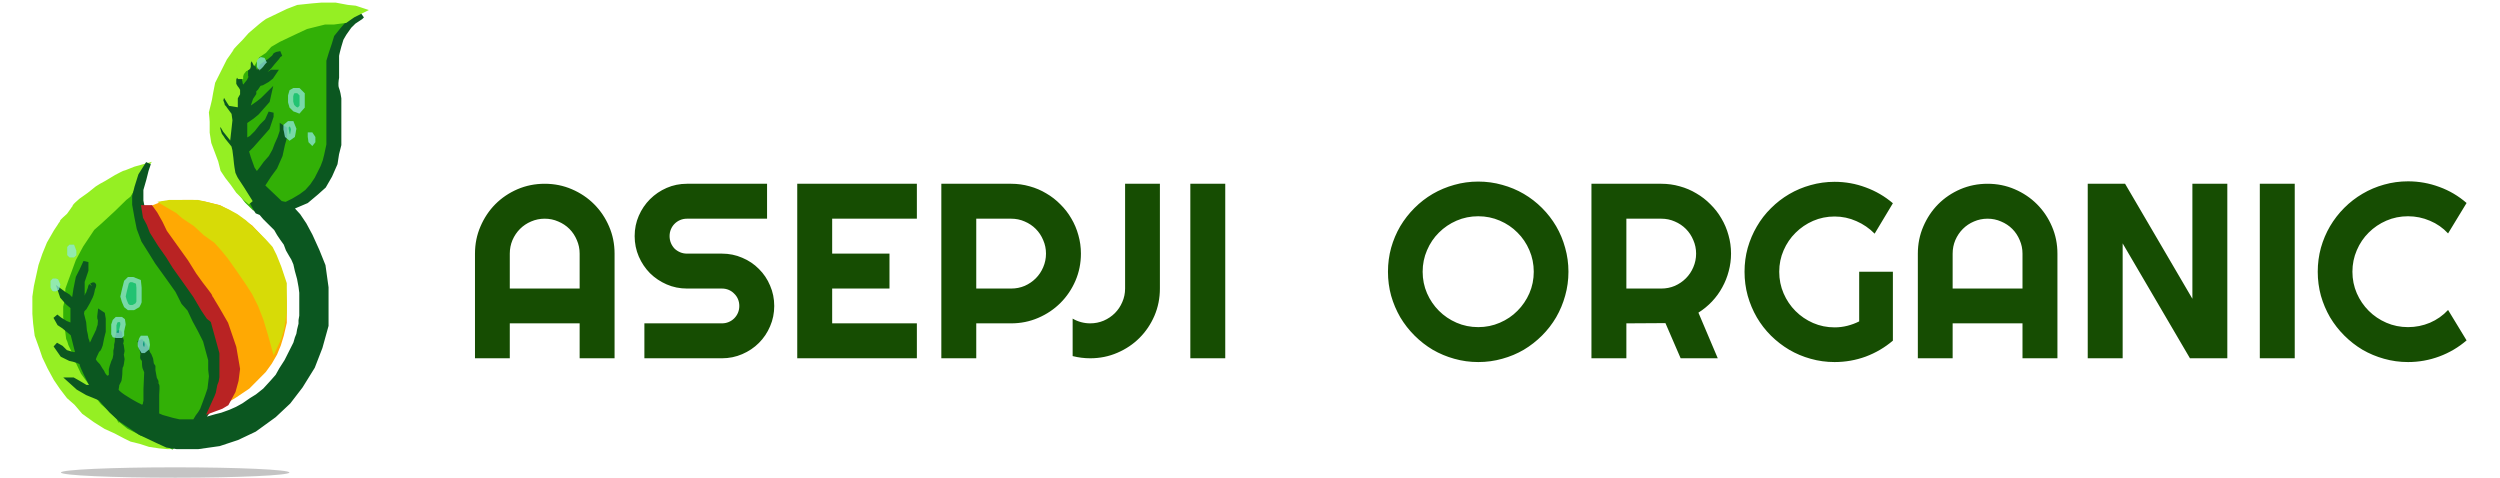 <svg width="157" height="30" viewBox="0 0 470 92" fill="none" xmlns="http://www.w3.org/2000/svg">
<path d="M51.27 37.943L49.323 39.118L43.186 40L41.838 38.678C41.719 38.56 41.489 38.237 41.389 38.09L40.641 37.061L40.192 36.18L39.742 35.004L38.844 33.682V32.359L38.545 30.449L38.395 28.539L37.647 27.804L37.198 27.069L36.299 25.747L36 24.571L36.299 23.543L36.748 24.424L37.647 25.747L38.245 26.335V26.041V25.453V24.865L38.545 23.396V22.661L38.245 22.073L37.497 21.045L37.198 20.457L36.748 19.576V17.665L37.347 18.4L37.946 18.988L38.395 20.016L38.994 20.457L39.443 19.135L39.742 17.959L40.042 17.371L39.443 16.784L39.144 16.196V15.314L39.443 14.58V14.286L39.742 13.992L40.042 14.433L40.192 15.314L40.491 14.873L40.79 14.286L41.239 13.551L41.988 12.963V12.522V11.935L42.138 11.494L42.587 11.2L42.736 11.935L43.186 11.494L45.88 8.996L48.275 7.38L51.419 6.057L54.413 4.882L56.808 4.294H59.353L61 4L60.252 4.882L59.353 5.616L58.605 7.38L58.156 9.29L57.557 11.2V27.657L56.808 30.449L55.91 32.8L55.012 35.004L53.365 36.62L51.27 37.943Z" fill="#32B006" stroke="#32B006"/>
<path d="M33.505 78.323L32.16 80.785L27.376 86L24.237 84.986L20.649 83.827L19.005 82.813C18.108 81.993 16.255 80.322 16.015 80.206C15.776 80.09 14.321 78.613 13.624 77.889L11.082 74.123L8.99 70.936L7.495 67.025L6.448 64.852L6 60.507V58.189L6.448 55.437L6.897 53.554L8.093 50.368C8.741 49.112 10.036 46.515 10.036 46.167C10.036 45.819 11.631 43.994 12.428 43.125L14.521 41.242L17.211 38.635L19.304 36.752L21.098 34L20.351 36.752V39.215L21.098 43.125L21.696 45.298L23.639 48.774L28.423 55.437L29.768 57.61L30.814 59.059L33.057 62.969L34.402 66.446L35 68.908V70.936V73.543L34.402 75.571L33.505 78.323Z" fill="#32B006" stroke="#32B006"/>
<path d="M20.318 32.568L22.352 32L20.754 34.416L20.028 35.837L19.011 37.542L18.285 38.111L16.106 40.242L13.492 42.658L12.039 43.937L9.86 47.205L8.408 49.905L7.101 53.458L6.374 55.447L6.229 57.721L5.939 59V61.132L6.229 63.121L6.52 65.395C6.665 65.726 6.955 66.418 6.955 66.532C6.955 66.645 7.343 67.432 7.536 67.811L7.827 68.947L8.553 70.368L9.425 72.216L10.877 74.205L12.184 76.763L13.346 78.184L14.654 79.321C15.283 79.937 16.542 81.197 16.542 81.311C16.542 81.424 17.898 82.495 18.575 83.016C19.35 83.395 20.928 84.181 21.045 84.295C21.161 84.408 22.449 84.721 23.078 84.863L24.966 85.574L27 86H26.564L24.966 85.858L23.078 85.574L21.335 85.005L19.592 84.579L18.43 84.01L16.542 83.016L14.654 82.163L12.62 80.884L10.441 79.321L8.989 77.616L7.536 76.337L6.229 74.632L5.067 72.926L3.905 70.795L2.888 68.663L2.307 66.958L1.436 64.542L1.145 62.268L1 60.421V57.153L1.29 55.163L1.726 53.174L2.162 51.184L2.888 49.053L3.76 46.921L5.067 44.647C5.454 44.079 6.229 42.914 6.229 42.8C6.229 42.686 7.101 41.9 7.536 41.521C7.924 41 8.698 39.929 8.698 39.816C8.698 39.702 9.473 39.011 9.86 38.679L11.458 37.542C11.942 37.163 12.94 36.377 13.056 36.263C13.172 36.15 14.266 35.553 14.799 35.268L16.687 34.132C17.22 33.847 18.314 33.279 18.43 33.279C18.546 33.279 19.737 32.805 20.318 32.568Z" fill="#95EF23" stroke="#95EF23"/>
<path d="M10.074 56.224V58.237L10.219 58.094L10.654 57.662C10.799 57.47 11.088 57.058 11.088 56.943C11.088 56.799 11.378 56.511 11.378 56.367C11.378 56.224 11.668 55.648 11.668 55.504C11.668 55.402 11.745 55.216 11.796 55.109C11.78 55.111 11.793 55.093 11.813 55.073C11.808 55.083 11.802 55.096 11.796 55.109C11.818 55.107 11.899 55.064 12.103 54.929C12.451 54.699 12.248 55.217 12.103 55.504C12.055 55.696 11.958 56.108 11.958 56.224C11.958 56.339 11.765 56.847 11.668 57.087L11.088 58.237L10.509 59.244L10.074 59.676L9.929 60.395L10.364 62.121L10.509 63.704C10.605 64.087 10.799 64.912 10.799 65.142C10.799 65.43 11.233 66.005 11.088 66.581C10.973 67.041 11.233 67.156 11.378 67.156C11.475 67.108 11.697 66.983 11.813 66.868C11.958 66.724 11.958 66.149 12.103 66.005C12.219 65.89 12.345 65.574 12.393 65.43C12.683 64.854 13.263 63.675 13.263 63.56C13.263 63.445 13.456 62.937 13.553 62.697C13.601 62.313 13.669 61.517 13.553 61.402C13.437 61.287 13.505 60.587 13.553 60.251L13.988 60.539L14.133 61.402V62.121V63.847L13.843 64.998L13.553 66.437C13.456 66.724 13.234 67.3 13.118 67.3C13.002 67.3 12.78 67.779 12.683 68.019C12.586 68.211 12.364 68.681 12.248 69.026C12.103 69.457 12.393 69.457 12.393 69.601C12.393 69.716 12.876 70.225 13.118 70.465L13.553 71.184C13.698 71.376 13.988 71.788 13.988 71.903C13.988 72.018 14.471 72.622 14.713 72.91L15.292 72.766L15.727 72.478V71.471V71.184L15.872 70.608L16.162 69.745C16.259 69.553 16.452 69.141 16.452 69.026C16.452 68.882 16.597 68.451 16.597 68.307V67.588C16.645 67.396 16.742 66.983 16.742 66.868V66.437C16.79 66.245 16.887 65.833 16.887 65.718V65.286C16.935 64.998 17.061 64.365 17.177 64.135C17.293 63.905 17.322 64.327 17.322 64.567V64.998C17.419 65.142 17.612 65.459 17.612 65.574C17.612 65.718 17.467 66.149 17.467 66.293C17.467 66.408 17.564 66.533 17.612 66.581C17.66 66.868 17.757 67.472 17.757 67.588C17.757 67.731 17.612 68.163 17.612 68.307C17.612 68.422 17.708 68.93 17.757 69.17C17.708 69.601 17.583 70.493 17.467 70.608C17.322 70.752 17.322 71.759 17.322 72.047C17.322 72.277 17.225 72.91 17.177 73.198L16.742 74.061C16.742 74.157 16.713 74.492 16.597 75.068C16.481 75.643 19.158 77.225 20.511 77.945L21.091 78.232L21.381 78.376C21.429 78.376 21.584 78.462 21.816 78.808C22.106 79.239 21.961 78.52 21.961 78.376C21.961 78.232 22.251 78.088 22.251 77.945C22.251 77.829 22.347 77.417 22.396 77.225V76.218V74.924L22.541 71.615L22.251 70.896C22.202 70.848 22.106 70.551 22.106 69.745C22.106 68.738 21.961 69.17 21.816 69.026C21.671 68.882 21.816 68.307 21.816 68.163C21.816 68.019 21.671 67.588 21.671 67.444C21.671 67.329 21.574 67.108 21.526 67.012L21.381 66.293L21.236 65.574L21.526 66.005L22.106 66.581L22.396 67.156L22.686 68.019L22.975 68.451L23.265 69.17L23.41 70.177L23.7 70.608V71.328L23.99 72.91L24.28 73.485C24.28 73.725 24.309 74.204 24.425 74.204C24.541 74.204 24.473 75.451 24.425 76.075V79.958L25.44 80.39L26.454 80.678L27.469 80.965L28.774 81.253H31.818L31.963 80.965L32.398 80.246L32.833 79.671L33.268 78.951L33.703 77.801L34.283 76.218L34.717 74.924L35.007 72.478L34.862 71.184V69.314L34.428 67.731L33.848 65.574L32.833 63.56L31.818 61.69L30.803 59.532L29.644 58.237L28.484 55.936L26.744 53.49L24.57 50.47L23.41 48.6L21.961 46.298L21.091 43.996L20.656 41.839L20.221 39.393V37.811L20.656 36.085L21.381 33.783L22.831 31.482L22.396 32.776L21.961 34.503L21.381 36.517V38.674C21.526 39.441 21.845 41.091 21.961 41.551C22.077 42.011 22.975 43.853 23.41 44.716L25.15 47.449L27.469 50.757L29.644 53.634L31.818 56.655L33.848 59.964L35.297 61.402L36.022 63.56L36.602 65.574L36.747 66.437L37.037 67.3V68.451V69.601V70.752V72.047L36.747 72.91L36.457 73.917L36.312 74.924L35.732 76.075L35.297 77.082L34.717 78.232L34.138 79.383L33.268 80.534L32.978 81.109L33.413 80.965L34.862 80.534L35.877 80.246L37.037 79.958L38.632 79.383L39.936 78.808L41.241 78.088L42.69 77.082L43.85 76.362L45.3 75.211L46.749 73.629L47.764 72.478L48.489 71.184L49.504 69.601L50.084 68.451L50.808 67.012L51.243 66.149L51.533 65.142L51.823 64.423L51.968 63.56L52.258 62.409V61.69L52.403 60.827V59.964V58.094V56.367L52.258 55.217L51.968 53.634L51.533 52.052L51.243 50.757L50.808 49.75L50.373 49.031L49.794 48.024L49.359 46.873L48.634 45.867L48.054 45.004L47.474 43.996L46.749 43.277L46.169 42.702L45.3 41.839L44.575 40.976L43.85 40.688L43.56 40.257L42.545 38.386L41.966 37.667L41.531 36.948L41.241 36.085L40.226 34.359L39.936 33.352L39.646 32.776V31.913L39.211 30.475V29.899L39.066 29.036L38.632 28.605L38.052 27.886L37.472 26.879L36.892 25.728L36.747 25.296V24.865L36.892 24.289L37.182 24.865L37.617 25.44L37.907 25.872C38.052 26.064 38.342 26.476 38.342 26.591C38.342 26.706 38.728 26.831 38.921 26.879L39.066 26.447V25.872L38.921 25.584L39.066 24.865L39.211 24.146V23.139L38.921 22.419L38.486 21.844L38.052 21.269L37.907 20.837C37.762 20.645 37.472 20.233 37.472 20.118V19.686V18.679L37.907 19.111L38.342 19.686L38.632 20.118L38.776 20.549L39.211 20.981L39.501 21.125L39.791 20.837L39.936 20.262L40.081 19.83C40.129 19.734 40.226 19.514 40.226 19.399C40.226 19.284 40.323 18.967 40.371 18.823L40.516 18.679V18.104C40.468 18.008 40.371 17.788 40.371 17.672C40.371 17.557 40.274 17.433 40.226 17.385L39.936 16.953L39.791 16.522V15.946C39.791 15.802 39.936 15.659 39.936 15.515V15.083L40.081 14.796L40.371 15.083V15.515C40.419 15.659 40.516 15.975 40.516 16.09C40.516 16.205 40.613 16.426 40.661 16.522L41.096 16.809V17.385L41.386 16.953L41.676 16.378L42.255 15.659L42.545 15.083C42.594 14.987 42.719 14.767 42.835 14.652C42.951 14.537 42.69 14.412 42.545 14.364V13.932V12.35C42.545 12.235 42.739 12.11 42.835 12.062V12.494C42.835 12.609 43.029 13.021 43.125 13.213C43.174 13.357 43.299 13.674 43.415 13.789C43.56 13.932 43.56 13.932 43.56 14.076C43.56 14.191 43.754 14.124 43.85 14.076L44.43 13.501L44.72 12.782L45.3 12.35L46.169 11.775L47.039 11.056L47.329 10.624L47.619 10.48L48.344 10.336L47.909 10.624L47.619 11.056L46.749 12.062L46.169 12.782L45.735 13.213L45.445 13.501L45.3 13.789L44.865 14.22L44.575 14.508L44.285 14.939L44.575 15.227L45.3 14.796L45.88 14.508L46.169 14.22L46.604 13.932H47.039L46.749 14.364L46.459 14.796L45.735 15.371L44.72 15.946L44.14 16.09L43.56 16.953L43.125 17.385V17.96L42.545 18.823L42.255 19.686L41.966 20.549L41.676 21.556L43.125 20.549L44.14 19.83L44.865 19.255L46.025 18.104L45.735 19.399L44.72 20.549L43.705 21.7L42.835 22.419L41.386 23.426V25.584V27.31L42.69 26.591L43.705 25.584L44.72 24.289L45.735 23.282L46.459 21.7V22.419L46.025 23.714L45.735 24.577L44.72 25.728L43.705 26.879L42.69 28.029L41.676 29.036L42.111 30.475L42.835 32.489L43.705 33.783L44.72 32.489L45.445 31.482L46.459 30.331L47.184 29.036L47.619 27.886L48.199 26.591L48.634 25.296V24.577L49.069 24.865V26.303L48.634 27.886L48.199 29.899L47.184 32.201L46.025 33.783L44.72 35.797C45.831 36.852 48.083 38.991 48.199 39.106C48.315 39.221 49.02 39.346 49.359 39.393L50.808 38.674L52.258 37.811L53.418 36.948L54.432 35.797L55.302 34.503L55.882 33.352L56.462 32.201L56.897 31.05L57.187 29.899L57.622 27.886V11.775L58.056 10.336L58.636 8.61L59.071 7.172L60.231 5.733L61.101 4.726L62.115 3.863L64 3L63.71 3.288L62.405 4.151L61.536 5.014L60.521 6.452L59.941 7.459L59.506 8.898C59.361 9.425 59.071 10.538 59.071 10.768V12.925V14.939C58.975 15.419 58.839 16.522 59.071 17.097C59.303 17.672 59.458 18.584 59.506 18.967V21.125V22.707V24.577V26.303V27.886L59.071 29.612L58.781 31.482L57.767 33.783L56.607 35.797L55.157 37.092L53.273 38.674L50.228 39.969L51.678 41.551L52.838 43.277L53.998 45.435L55.302 48.312L56.462 51.189L57.042 55.361V58.525V62.697L55.882 66.868L54.432 70.608L52.113 74.348L49.794 77.369L47.039 79.958L43.27 82.692L39.936 84.274L36.457 85.425L32.398 86H30.369H28.339L26.454 85.712L24.57 84.849L21.236 83.267L17.612 80.822L15.727 79.095L13.553 76.65L11.088 75.643L9.349 74.636L7.754 73.198H8.334L9.349 73.773L10.799 74.636H12.248C11.523 73.293 10.074 70.493 10.074 70.033C10.074 69.573 8.527 69.17 7.754 69.026L6.305 68.307L5 66.437L6.015 67.012L6.885 67.875L8.334 68.307H9.349L8.334 64.279L6.595 62.841L5.725 62.265L5 60.971L5.725 61.546L6.885 62.265L8.334 62.841V59.1L7.319 58.237L6.305 57.087L6.015 56.224L6.595 56.655L7.319 57.087L7.754 57.518L8.334 57.95L8.624 57.518L8.914 55.648L9.349 53.49L10.074 52.052L10.799 50.47V52.052L10.074 54.21V56.224Z" fill="#0B5720"/>
<path d="M10.074 58.237V56.224V54.21L10.799 52.052V50.47L10.074 52.052L9.349 53.49L8.914 55.648L8.624 57.518L8.334 57.95L7.754 57.518L7.319 57.087L6.595 56.655L6.015 56.224L6.305 57.087L7.319 58.237L8.334 59.1V62.841L6.885 62.265L5.725 61.546L5 60.971L5.725 62.265L6.595 62.841L8.334 64.279L9.349 68.307H8.334L6.885 67.875L6.015 67.012L5 66.437L6.305 68.307L7.754 69.026C8.527 69.17 10.074 69.573 10.074 70.033C10.074 70.493 11.523 73.293 12.248 74.636H10.799L9.349 73.773L8.334 73.198H7.754L9.349 74.636L11.088 75.643L13.553 76.65L15.727 79.095L17.612 80.822L21.236 83.267L24.57 84.849L26.454 85.712L28.339 86H30.369H32.398L36.457 85.425L39.936 84.274L43.27 82.692L47.039 79.958L49.794 77.369L52.113 74.348L54.432 70.608L55.882 66.868L57.042 62.697V58.525V55.361L56.462 51.189L55.302 48.312L53.998 45.435L52.838 43.277L51.678 41.551L50.228 39.969L53.273 38.674L55.157 37.092L56.607 35.797L57.767 33.783L58.781 31.482L59.071 29.612L59.506 27.886V26.303V24.577V22.707V21.125V18.967C59.458 18.584 59.303 17.672 59.071 17.097C58.839 16.522 58.975 15.419 59.071 14.939V12.925C59.071 12.302 59.071 10.998 59.071 10.768C59.071 10.538 59.361 9.425 59.506 8.898L59.941 7.459L60.521 6.452L61.536 5.014L62.405 4.151L63.71 3.288L64 3L62.115 3.863L61.101 4.726L60.231 5.733L59.071 7.172L58.636 8.61L58.056 10.336L57.622 11.775V27.886L57.187 29.899L56.897 31.05L56.462 32.201L55.882 33.352L55.302 34.503L54.432 35.797L53.418 36.948L52.258 37.811L50.808 38.674L49.359 39.393C49.02 39.346 48.315 39.221 48.199 39.106C48.083 38.991 45.831 36.852 44.72 35.797L46.025 33.783L47.184 32.201L48.199 29.899L48.634 27.886L49.069 26.303V24.865L48.634 24.577V25.296L48.199 26.591L47.619 27.886L47.184 29.036L46.459 30.331L45.445 31.482L44.72 32.489L43.705 33.783L42.835 32.489L42.111 30.475L41.676 29.036L42.69 28.029L43.705 26.879L44.72 25.728L45.735 24.577L46.025 23.714L46.459 22.419V21.7L45.735 23.282L44.72 24.289L43.705 25.584L42.69 26.591L41.386 27.31V25.584V23.426L42.835 22.419L43.705 21.7L44.72 20.549L45.735 19.399L46.025 18.104L44.865 19.255L44.14 19.83L43.125 20.549L41.676 21.556L41.966 20.549L42.255 19.686L42.545 18.823L43.125 17.96V17.385L43.56 16.953L44.14 16.09L44.72 15.946L45.735 15.371L46.459 14.796L46.749 14.364L47.039 13.932H46.604L46.169 14.22L45.88 14.508L45.3 14.796L44.575 15.227L44.285 14.939L44.575 14.508L44.865 14.22L45.3 13.789L45.445 13.501L45.735 13.213L46.169 12.782L46.749 12.062L47.619 11.056L47.909 10.624L48.344 10.336L47.619 10.48L47.329 10.624L47.039 11.056L46.169 11.775L45.3 12.35L44.72 12.782L44.43 13.501L43.85 14.076C43.754 14.124 43.56 14.191 43.56 14.076C43.56 13.932 43.56 13.932 43.415 13.789C43.299 13.674 43.174 13.357 43.125 13.213C43.029 13.021 42.835 12.609 42.835 12.494C42.835 12.379 42.835 12.158 42.835 12.062C42.739 12.11 42.545 12.235 42.545 12.35C42.545 12.465 42.545 13.453 42.545 13.932V14.364C42.69 14.412 42.951 14.537 42.835 14.652C42.719 14.767 42.594 14.987 42.545 15.083L42.255 15.659L41.676 16.378L41.386 16.953L41.096 17.385V16.809L40.661 16.522C40.613 16.426 40.516 16.205 40.516 16.09C40.516 15.975 40.419 15.659 40.371 15.515V15.083L40.081 14.796L39.936 15.083C39.936 15.179 39.936 15.4 39.936 15.515C39.936 15.659 39.791 15.802 39.791 15.946C39.791 16.061 39.791 16.378 39.791 16.522L39.936 16.953L40.226 17.385C40.274 17.433 40.371 17.557 40.371 17.672C40.371 17.788 40.468 18.008 40.516 18.104V18.679L40.371 18.823C40.323 18.967 40.226 19.284 40.226 19.399C40.226 19.514 40.129 19.734 40.081 19.83L39.936 20.262L39.791 20.837L39.501 21.125L39.211 20.981L38.776 20.549L38.631 20.118L38.342 19.686L37.907 19.111L37.472 18.679V19.686C37.472 19.782 37.472 20.003 37.472 20.118C37.472 20.233 37.762 20.645 37.907 20.837L38.052 21.269L38.486 21.844L38.921 22.419L39.211 23.139V24.146L39.066 24.865L38.921 25.584L39.066 25.872V26.447L38.921 26.879C38.728 26.831 38.342 26.706 38.342 26.591C38.342 26.476 38.052 26.064 37.907 25.872L37.617 25.44L37.182 24.865L36.892 24.289L36.747 24.865V25.296L36.892 25.728L37.472 26.879L38.052 27.886L38.631 28.605L39.066 29.036L39.211 29.899V30.475L39.646 31.913V32.776L39.936 33.352L40.226 34.359L41.241 36.085L41.531 36.948L41.966 37.667L42.545 38.386L43.56 40.257L43.85 40.688L44.575 40.976L45.3 41.839L46.169 42.702L46.749 43.277L47.474 43.996L48.054 45.004L48.634 45.867L49.359 46.873L49.794 48.024L50.373 49.031L50.808 49.75L51.243 50.757L51.533 52.052L51.968 53.634L52.258 55.217L52.403 56.367V58.094V59.964V60.827L52.258 61.69V62.409L51.968 63.56L51.823 64.423L51.533 65.142L51.243 66.149L50.808 67.012L50.084 68.451L49.504 69.601L48.489 71.184L47.764 72.478L46.749 73.629L45.3 75.211L43.85 76.362L42.69 77.082L41.241 78.088L39.936 78.808L38.631 79.383L37.037 79.958L35.877 80.246L34.862 80.534L33.413 80.965L32.978 81.109L33.268 80.534L34.138 79.383L34.717 78.232L35.297 77.082L35.732 76.075L36.312 74.924L36.457 73.917L36.747 72.91L37.037 72.047V70.752V69.601V68.451V67.3L36.747 66.437L36.602 65.574L36.022 63.56L35.297 61.402L33.848 59.964L31.818 56.655L29.644 53.634L27.469 50.757L25.15 47.449L23.41 44.716C22.975 43.853 22.077 42.011 21.961 41.551C21.845 41.091 21.526 39.441 21.381 38.674V36.517L21.961 34.503L22.396 32.776L22.831 31.482L21.381 33.783L20.656 36.085L20.221 37.811V39.393L20.656 41.839L21.091 43.996L21.961 46.298L23.41 48.6L24.57 50.47L26.744 53.49L28.484 55.936L29.644 58.237L30.803 59.532L31.818 61.69L32.833 63.56L33.848 65.574L34.428 67.731L34.862 69.314V71.184L35.007 72.478L34.717 74.924L34.283 76.218L33.703 77.801L33.268 78.951L32.833 79.671L32.398 80.246L31.963 80.965L31.818 81.253H28.774L27.469 80.965L26.454 80.678L25.44 80.39L24.425 79.958V76.075C24.473 75.451 24.541 74.204 24.425 74.204C24.309 74.204 24.28 73.725 24.28 73.485L23.99 72.91L23.7 71.328V70.608L23.41 70.177L23.265 69.17L22.975 68.451L22.686 68.019L22.396 67.156L22.106 66.581L21.526 66.005L21.236 65.574L21.381 66.293L21.526 67.012C21.574 67.108 21.671 67.329 21.671 67.444C21.671 67.588 21.816 68.019 21.816 68.163C21.816 68.307 21.671 68.882 21.816 69.026C21.961 69.17 22.106 68.738 22.106 69.745C22.106 70.551 22.202 70.848 22.251 70.896L22.541 71.615L22.396 74.924C22.396 75.307 22.396 76.103 22.396 76.218C22.396 76.333 22.396 76.938 22.396 77.225C22.347 77.417 22.251 77.829 22.251 77.945C22.251 78.088 21.961 78.232 21.961 78.376C21.961 78.52 22.106 79.239 21.816 78.808C21.584 78.462 21.429 78.376 21.381 78.376L21.091 78.232L20.511 77.945C19.158 77.225 16.481 75.643 16.597 75.068C16.713 74.492 16.742 74.157 16.742 74.061L17.177 73.198C17.225 72.91 17.322 72.277 17.322 72.047C17.322 71.759 17.322 70.752 17.467 70.608C17.583 70.493 17.708 69.601 17.757 69.17C17.708 68.93 17.612 68.422 17.612 68.307C17.612 68.163 17.757 67.731 17.757 67.588C17.757 67.472 17.66 66.868 17.612 66.581C17.564 66.533 17.467 66.408 17.467 66.293C17.467 66.149 17.612 65.718 17.612 65.574C17.612 65.459 17.419 65.142 17.322 64.998V64.567C17.322 64.327 17.293 63.905 17.177 64.135C17.061 64.365 16.935 64.998 16.887 65.286C16.887 65.382 16.887 65.602 16.887 65.718C16.887 65.833 16.79 66.245 16.742 66.437C16.742 66.533 16.742 66.753 16.742 66.868C16.742 66.983 16.645 67.396 16.597 67.588C16.597 67.779 16.597 68.192 16.597 68.307C16.597 68.451 16.452 68.882 16.452 69.026C16.452 69.141 16.259 69.553 16.162 69.745L15.872 70.608L15.727 71.184V71.471V72.478L15.292 72.766L14.713 72.91C14.471 72.622 13.988 72.018 13.988 71.903C13.988 71.788 13.698 71.376 13.553 71.184L13.118 70.465C12.876 70.225 12.393 69.716 12.393 69.601C12.393 69.457 12.103 69.457 12.248 69.026C12.364 68.681 12.586 68.211 12.683 68.019C12.78 67.779 13.002 67.3 13.118 67.3C13.234 67.3 13.456 66.724 13.553 66.437L13.843 64.998L14.133 63.847V62.121V61.402L13.988 60.539L13.553 60.251C13.505 60.587 13.437 61.287 13.553 61.402C13.669 61.517 13.601 62.313 13.553 62.697C13.456 62.937 13.263 63.445 13.263 63.56C13.263 63.675 12.683 64.854 12.393 65.43C12.345 65.574 12.219 65.89 12.103 66.005C11.958 66.149 11.958 66.724 11.813 66.868C11.697 66.983 11.475 67.108 11.378 67.156C11.233 67.156 10.973 67.041 11.088 66.581C11.233 66.005 10.799 65.43 10.799 65.142C10.799 64.912 10.605 64.087 10.509 63.704L10.364 62.121L9.929 60.395L10.074 59.676L10.509 59.244L11.088 58.237L11.668 57.087C11.765 56.847 11.958 56.339 11.958 56.224C11.958 56.108 12.055 55.696 12.103 55.504C12.248 55.217 12.451 54.699 12.103 54.929C11.755 55.159 11.765 55.121 11.813 55.073C11.765 55.169 11.668 55.389 11.668 55.504C11.668 55.648 11.378 56.224 11.378 56.367C11.378 56.511 11.088 56.799 11.088 56.943C11.088 57.058 10.799 57.47 10.654 57.662L10.219 58.094L10.074 58.237Z" stroke="#0B5720"/>
<path d="M23.828 39.992L22 40.56H23.266L25.094 43.254L27.062 46.657L29.594 49.776L31.984 53.463L34.375 56.582L36.203 59.418L37.75 62.112L39.438 66.649L40 70.619L39.438 74.022L38.031 77L39.438 76.149L41.969 74.448L42.953 73.455L44.078 72.321L45.062 71.328L46.188 69.769L47.172 68.067L47.875 66.366L48.438 64.522L49 62.112V60.552V58.142L48.859 55.59L48.438 53.463L47.875 51.619L47.031 49.776L45.625 47.649L44.219 45.664L42.531 43.821L40.281 42.261L38.312 40.985L36.484 39.992L33.531 39.284L31.422 39H29.594L27.062 39.142L25.656 39.284L23.828 39.992Z" fill="#FFA903" stroke="#FFA903"/>
<path d="M47.968 65.084L47.083 67L46.346 64.347L45.462 61.4L44.429 58.747L43.25 56.389L41.923 54.326L40.301 51.968L38.532 49.463L37.205 47.842L35.878 46.368L33.814 44.895L31.897 43.126L29.686 41.653L28.506 40.621L26.737 39.59L26 39.147L26.885 39H29.981H32.34L34.256 39.442L36.468 40.032L38.09 40.768L39.712 41.653L41.333 42.832L43.545 44.895L45.019 46.368L46.346 47.842L47.083 49.316L47.968 51.526L48.558 53.295L49 54.621V57.274V60.221L48.558 63.021L47.968 65.084Z" fill="#D7DB07" stroke="#D7DB07"/>
<path d="M36.882 78.264L34.898 79L36.032 76.498L36.315 75.762L36.598 74.291L36.882 73.555L37.024 72.672V69.434V67.962L35.323 61.781L35.039 61.487L34.472 61.045L33.48 59.574L31.921 56.925L30.362 54.717L27.953 51.332L26.677 49.272L25.118 47.064L23.559 44.562L22.992 43.091L22.284 41.766L22 40H23.276L24.126 41.177L25.118 42.943L25.968 44.709L30.079 50.449L31.638 52.951L32.913 54.717C33.528 55.502 34.756 57.101 34.756 57.219C34.756 57.337 35.606 58.74 36.032 59.426L37.732 62.37L39.291 66.932L40 71.053L39.717 73.26L39.15 75.321L37.874 77.675L36.882 78.264Z" fill="#B92323" stroke="#B92323"/>
<path d="M62.233 2.907L60.761 3.934L59.584 4.081C59.289 4.13 58.671 4.228 58.553 4.228H57.523H56.787L53.254 5.108L51.046 6.135L47.954 7.602L46.188 8.629L45.157 9.803L43.833 10.683L43.244 11.71L43.096 11.417L42.802 10.977L42.36 11.417L42.066 12.004V12.884C42.066 13.002 41.575 13.226 41.33 13.324C41.232 13.471 41.006 13.794 40.888 13.911C40.771 14.029 40.643 14.449 40.594 14.645V15.232C40.594 15.085 40.447 14.791 40.3 14.645C40.182 14.527 40.054 14.205 40.005 14.058L39.858 13.764L39.563 14.498L39.269 15.232V16.259C39.367 16.454 39.593 16.875 39.711 16.992C39.828 17.11 39.956 17.335 40.005 17.432V18.019C39.858 18.264 39.563 18.782 39.563 18.9V20.073L38.68 19.927L38.386 19.486L37.944 18.753L37.502 18.019L37.061 17.579V18.313C36.963 18.606 36.767 19.222 36.767 19.34C36.767 19.486 37.061 20.073 37.061 20.22C37.061 20.337 37.944 21.541 38.386 22.127C38.435 22.421 38.533 23.037 38.533 23.154C38.533 23.272 38.435 24.084 38.386 24.475L38.239 25.795L37.65 25.062L37.061 24.035L36.619 23.301L36.325 23.595L36.178 24.768C36.276 25.16 36.502 25.971 36.619 26.089C36.737 26.206 37.061 26.725 37.208 26.969L38.386 28.436L38.533 29.023C38.631 29.757 38.827 31.283 38.827 31.517C38.827 31.752 39.024 32.887 39.122 33.425C39.269 33.767 39.593 34.481 39.711 34.599C39.828 34.716 41.624 37.582 42.508 39L41.33 37.973L40.152 36.799L39.122 35.332L38.091 34.012L37.208 32.691L36.767 30.93L35.442 27.409L35.147 25.502V23.448C35.147 23.213 35.049 22.176 35 21.687C35.196 20.905 35.589 19.31 35.589 19.193C35.589 19.076 35.981 17.09 36.178 16.112L37.355 13.764L38.386 11.71C38.778 11.172 39.563 10.067 39.563 9.95C39.563 9.832 40.741 8.629 41.33 8.042L42.508 6.722C43.145 6.184 44.451 5.079 44.569 4.961C44.686 4.844 45.403 4.326 45.746 4.081L49.721 2.174L51.635 1.44L54.431 1.147L56.198 1H58.848L61.203 1.44L62.675 1.587L64 2.027L62.233 2.907Z" fill="#95EF23" stroke="#95EF23"/>
<g filter="url(#filter0_d)">
<path d="M18.905 49.351H19.928L21.39 49.931L21.536 51.382V52.832V54.137C21.536 54.37 21.244 54.911 21.097 55.153L20.075 55.733H18.905L18.175 55.153L17.736 54.137L17.444 53.122L17.736 51.817L18.175 50.076L18.905 49.351Z" fill="#16D2C7" fill-opacity="0.56"/>
<path d="M16.567 57.038H17.006H17.736L18.321 57.473L18.467 58.489L18.175 59.794V60.664L17.736 61.099H16.713L15.983 60.954L15.691 60.374V59.359V58.489L15.983 57.618L16.567 57.038Z" fill="#16D2C7" fill-opacity="0.56"/>
<path d="M21.39 60.664H21.828H22.12H22.705L22.997 61.389L23.143 62.405L22.997 63.275L22.12 64H21.536L21.097 63.275L20.805 62.695V61.969L21.097 61.099L21.39 60.664Z" fill="#16D2C7" fill-opacity="0.56"/>
<path d="M4.438 49.641H5.023L5.461 49.786L5.9 50.801L5.607 51.817L5.023 52.107H4.585L4.292 51.962L4 51.382V50.801V50.076L4.438 49.641Z" fill="#16D2C7" fill-opacity="0.56"/>
<path d="M7.215 43.55L7.653 43.114H8.53L8.968 44.275V45.145L8.53 45.58H8.092H7.653L7.215 45.145V44.275V43.55Z" fill="#16D2C7" fill-opacity="0.56"/>
<path d="M50.032 13.382L50.762 12.947H51.931L52.954 13.962V15.702V16.718L51.931 17.878L50.762 17.443L50.032 16.718L49.739 15.702V14.397L50.032 13.382Z" fill="#16D2C7" fill-opacity="0.56"/>
<path d="M48.862 20.053L49.739 19.328H50.762L51.347 20.779L51.054 22.374L50.032 23.099L49.155 22.374L48.862 20.924V20.053Z" fill="#16D2C7" fill-opacity="0.56"/>
<path d="M53.539 21.504H54.416L55 22.374V23.389L54.416 24.114L53.685 23.389L53.539 22.374V21.504Z" fill="#16D2C7" fill-opacity="0.56"/>
<path d="M45.648 8.015L45.209 7.145L44.478 7L44.04 7.29L43.748 7.725V8.305V8.886L44.04 9.321H44.478L44.917 8.886L45.355 8.305L45.648 8.015Z" fill="#16D2C7" fill-opacity="0.56"/>
<path d="M17.687 59.685L17.675 59.739V59.794V60.456L17.53 60.599H16.763L16.32 60.511L16.191 60.255V59.359V58.57L16.419 57.89L16.773 57.538H17.006H17.571L17.856 57.75L17.959 58.469L17.687 59.685ZM45.003 7.95L44.978 7.976L44.956 8.004L44.539 8.556L44.293 8.8L44.248 8.733V8.305V7.878L44.399 7.652L44.583 7.53L44.872 7.588L45.038 7.916L45.003 7.95ZM18.626 50.333L19.111 49.851H19.833L20.923 50.284L21.036 51.407V52.832V54.125C21.035 54.129 21.03 54.152 21.015 54.199C20.993 54.262 20.96 54.341 20.919 54.429C20.86 54.554 20.792 54.682 20.734 54.784L19.943 55.233H19.08L18.584 54.839L18.208 53.968L17.96 53.107L18.223 51.932L18.626 50.333ZM21.55 61.322L21.656 61.164H21.828H22.12H22.367L22.511 61.52L22.637 62.399L22.535 63.008L21.94 63.5H21.818L21.535 63.033L21.305 62.576V62.051L21.55 61.322ZM4.5 50.285L4.644 50.141H4.942L5.091 50.191L5.37 50.835L5.188 51.467L4.906 51.607H4.702L4.664 51.588L4.5 51.263V50.801V50.285ZM7.715 44.275V43.758L7.859 43.614H8.184L8.468 44.366V44.937L8.324 45.08H8.092H7.859L7.715 44.937V44.275ZM50.239 14.467L50.457 13.71L50.9 13.447H51.725L52.454 14.17V15.702V16.529L51.783 17.289L51.038 17.012L50.476 16.454L50.239 15.632V14.467ZM49.362 20.874V20.289L49.919 19.828H50.425L50.829 20.831L50.599 22.084L50.055 22.47L49.61 22.102L49.362 20.874ZM54.039 22.338V22.004H54.149L54.5 22.526V23.213L54.374 23.369L54.156 23.152L54.039 22.338Z" stroke="#FEFAFA" stroke-opacity="0.39"/>
</g>
<ellipse cx="28" cy="91" rx="22" ry="1" fill="#C4C4C4"/>
<path d="M105.898 55.57V48.844C105.898 47.922 105.719 47.055 105.359 46.242C105.016 45.414 104.539 44.695 103.93 44.086C103.32 43.477 102.602 43 101.773 42.656C100.961 42.297 100.094 42.117 99.172 42.117C98.25 42.117 97.375 42.297 96.547 42.656C95.734 43 95.023 43.477 94.414 44.086C93.805 44.695 93.32 45.414 92.961 46.242C92.617 47.055 92.445 47.922 92.445 48.844V55.57H105.898ZM112.625 69H105.898V62.273H92.445V69H85.742V48.844C85.742 46.984 86.094 45.242 86.797 43.617C87.5 41.977 88.453 40.547 89.656 39.328C90.875 38.109 92.297 37.148 93.922 36.445C95.562 35.742 97.312 35.391 99.172 35.391C101.031 35.391 102.773 35.742 104.398 36.445C106.039 37.148 107.469 38.109 108.688 39.328C109.906 40.547 110.867 41.977 111.57 43.617C112.273 45.242 112.625 46.984 112.625 48.844V69ZM116.492 45.469C116.492 44.078 116.758 42.773 117.289 41.555C117.82 40.336 118.539 39.273 119.445 38.367C120.367 37.445 121.438 36.719 122.656 36.188C123.875 35.656 125.18 35.391 126.57 35.391H141.992V42.117H126.57C126.102 42.117 125.664 42.203 125.258 42.375C124.852 42.547 124.492 42.789 124.18 43.102C123.883 43.398 123.648 43.75 123.477 44.156C123.305 44.562 123.219 45 123.219 45.469C123.219 45.938 123.305 46.383 123.477 46.805C123.648 47.211 123.883 47.57 124.18 47.883C124.492 48.18 124.852 48.414 125.258 48.586C125.664 48.758 126.102 48.844 126.57 48.844H133.297C134.688 48.844 135.992 49.109 137.211 49.641C138.445 50.156 139.516 50.875 140.422 51.797C141.344 52.703 142.062 53.773 142.578 55.008C143.109 56.227 143.375 57.531 143.375 58.922C143.375 60.312 143.109 61.617 142.578 62.836C142.062 64.055 141.344 65.125 140.422 66.047C139.516 66.953 138.445 67.672 137.211 68.203C135.992 68.734 134.688 69 133.297 69H118.367V62.273H133.297C133.766 62.273 134.203 62.188 134.609 62.016C135.016 61.844 135.367 61.609 135.664 61.312C135.977 61 136.219 60.641 136.391 60.234C136.562 59.828 136.648 59.391 136.648 58.922C136.648 58.453 136.562 58.016 136.391 57.609C136.219 57.203 135.977 56.852 135.664 56.555C135.367 56.242 135.016 56 134.609 55.828C134.203 55.656 133.766 55.57 133.297 55.57H126.57C125.18 55.57 123.875 55.305 122.656 54.773C121.438 54.242 120.367 53.523 119.445 52.617C118.539 51.695 117.82 50.625 117.289 49.406C116.758 48.172 116.492 46.859 116.492 45.469ZM170.844 69H147.805V35.391H170.844V42.117H154.531V48.844H165.57V55.57H154.531V62.273H170.844V69ZM182.281 42.117V55.57H189.008C189.93 55.57 190.797 55.398 191.609 55.055C192.422 54.695 193.133 54.211 193.742 53.602C194.352 52.992 194.828 52.281 195.172 51.469C195.531 50.641 195.711 49.766 195.711 48.844C195.711 47.922 195.531 47.055 195.172 46.242C194.828 45.414 194.352 44.695 193.742 44.086C193.133 43.477 192.422 43 191.609 42.656C190.797 42.297 189.93 42.117 189.008 42.117H182.281ZM182.281 69H175.555V35.391H189.008C190.242 35.391 191.43 35.555 192.57 35.883C193.711 36.195 194.773 36.648 195.758 37.242C196.758 37.82 197.664 38.523 198.477 39.352C199.305 40.164 200.008 41.07 200.586 42.07C201.18 43.07 201.633 44.141 201.945 45.281C202.273 46.422 202.438 47.609 202.438 48.844C202.438 50.688 202.086 52.43 201.383 54.07C200.68 55.695 199.719 57.117 198.5 58.336C197.281 59.555 195.852 60.516 194.211 61.219C192.586 61.922 190.852 62.273 189.008 62.273H182.281V69ZM217.648 55.57C217.648 57.43 217.297 59.18 216.594 60.82C215.891 62.445 214.93 63.867 213.711 65.086C212.508 66.289 211.086 67.242 209.445 67.945C207.82 68.648 206.078 69 204.219 69C203.094 69 201.969 68.859 200.844 68.578V61.359C201.344 61.656 201.883 61.883 202.461 62.039C203.039 62.195 203.625 62.273 204.219 62.273C205.141 62.273 206.008 62.102 206.82 61.758C207.648 61.398 208.367 60.914 208.977 60.305C209.586 59.695 210.062 58.984 210.406 58.172C210.766 57.359 210.945 56.492 210.945 55.57V35.391H217.648V55.57ZM230.234 69H223.508V35.391H230.234V69ZM296.328 52.336C296.328 53.93 296.117 55.469 295.695 56.953C295.289 58.422 294.711 59.805 293.961 61.102C293.211 62.383 292.305 63.555 291.242 64.617C290.18 65.68 289.008 66.594 287.727 67.359C286.445 68.109 285.062 68.688 283.578 69.094C282.094 69.516 280.555 69.727 278.961 69.727C277.367 69.727 275.828 69.516 274.344 69.094C272.875 68.688 271.492 68.109 270.195 67.359C268.914 66.594 267.742 65.68 266.68 64.617C265.617 63.555 264.703 62.383 263.938 61.102C263.188 59.805 262.602 58.422 262.18 56.953C261.773 55.469 261.57 53.93 261.57 52.336C261.57 50.742 261.773 49.203 262.18 47.719C262.602 46.234 263.188 44.852 263.938 43.57C264.703 42.289 265.617 41.117 266.68 40.055C267.742 38.992 268.914 38.086 270.195 37.336C271.492 36.586 272.875 36.008 274.344 35.602C275.828 35.18 277.367 34.969 278.961 34.969C280.555 34.969 282.094 35.18 283.578 35.602C285.062 36.008 286.445 36.586 287.727 37.336C289.008 38.086 290.18 38.992 291.242 40.055C292.305 41.117 293.211 42.289 293.961 43.57C294.711 44.852 295.289 46.234 295.695 47.719C296.117 49.203 296.328 50.742 296.328 52.336ZM289.648 52.336C289.648 50.867 289.367 49.484 288.805 48.188C288.242 46.875 287.477 45.742 286.508 44.789C285.555 43.82 284.422 43.055 283.109 42.492C281.812 41.93 280.43 41.648 278.961 41.648C277.477 41.648 276.086 41.93 274.789 42.492C273.492 43.055 272.359 43.82 271.391 44.789C270.422 45.742 269.656 46.875 269.094 48.188C268.531 49.484 268.25 50.867 268.25 52.336C268.25 53.805 268.531 55.188 269.094 56.484C269.656 57.766 270.422 58.891 271.391 59.859C272.359 60.828 273.492 61.594 274.789 62.156C276.086 62.719 277.477 63 278.961 63C280.43 63 281.812 62.719 283.109 62.156C284.422 61.594 285.555 60.828 286.508 59.859C287.477 58.891 288.242 57.766 288.805 56.484C289.367 55.188 289.648 53.805 289.648 52.336ZM307.484 42.117V55.57H314.211C315.133 55.57 316 55.398 316.812 55.055C317.625 54.695 318.336 54.211 318.945 53.602C319.555 52.992 320.031 52.281 320.375 51.469C320.734 50.641 320.914 49.766 320.914 48.844C320.914 47.922 320.734 47.055 320.375 46.242C320.031 45.414 319.555 44.695 318.945 44.086C318.336 43.477 317.625 43 316.812 42.656C316 42.297 315.133 42.117 314.211 42.117H307.484ZM307.484 69H300.758V35.391H314.211C315.445 35.391 316.633 35.555 317.773 35.883C318.914 36.195 319.977 36.648 320.961 37.242C321.961 37.82 322.867 38.523 323.68 39.352C324.508 40.164 325.211 41.07 325.789 42.07C326.383 43.07 326.836 44.141 327.148 45.281C327.477 46.422 327.641 47.609 327.641 48.844C327.641 50 327.492 51.125 327.195 52.219C326.914 53.312 326.5 54.352 325.953 55.336C325.422 56.32 324.766 57.227 323.984 58.055C323.203 58.883 322.328 59.602 321.359 60.211L325.086 69H317.938L315.008 62.227L307.484 62.273V69ZM358.812 65.602C357.25 66.93 355.508 67.953 353.586 68.672C351.664 69.375 349.664 69.727 347.586 69.727C345.992 69.727 344.453 69.516 342.969 69.094C341.5 68.688 340.125 68.109 338.844 67.359C337.562 66.594 336.391 65.688 335.328 64.641C334.266 63.578 333.359 62.406 332.609 61.125C331.859 59.828 331.273 58.438 330.852 56.953C330.445 55.469 330.242 53.93 330.242 52.336C330.242 50.742 330.445 49.211 330.852 47.742C331.273 46.273 331.859 44.898 332.609 43.617C333.359 42.32 334.266 41.148 335.328 40.102C336.391 39.039 337.562 38.133 338.844 37.383C340.125 36.633 341.5 36.055 342.969 35.648C344.453 35.227 345.992 35.016 347.586 35.016C349.664 35.016 351.664 35.375 353.586 36.094C355.508 36.797 357.25 37.812 358.812 39.141L355.297 45C354.281 43.969 353.109 43.164 351.781 42.586C350.453 41.992 349.055 41.695 347.586 41.695C346.117 41.695 344.734 41.977 343.438 42.539C342.156 43.102 341.031 43.867 340.062 44.836C339.094 45.789 338.328 46.914 337.766 48.211C337.203 49.492 336.922 50.867 336.922 52.336C336.922 53.82 337.203 55.211 337.766 56.508C338.328 57.805 339.094 58.938 340.062 59.906C341.031 60.875 342.156 61.641 343.438 62.203C344.734 62.766 346.117 63.047 347.586 63.047C348.43 63.047 349.25 62.945 350.047 62.742C350.844 62.539 351.602 62.258 352.32 61.898V52.336H358.812V65.602ZM383.773 55.57V48.844C383.773 47.922 383.594 47.055 383.234 46.242C382.891 45.414 382.414 44.695 381.805 44.086C381.195 43.477 380.477 43 379.648 42.656C378.836 42.297 377.969 42.117 377.047 42.117C376.125 42.117 375.25 42.297 374.422 42.656C373.609 43 372.898 43.477 372.289 44.086C371.68 44.695 371.195 45.414 370.836 46.242C370.492 47.055 370.32 47.922 370.32 48.844V55.57H383.773ZM390.5 69H383.773V62.273H370.32V69H363.617V48.844C363.617 46.984 363.969 45.242 364.672 43.617C365.375 41.977 366.328 40.547 367.531 39.328C368.75 38.109 370.172 37.148 371.797 36.445C373.438 35.742 375.188 35.391 377.047 35.391C378.906 35.391 380.648 35.742 382.273 36.445C383.914 37.148 385.344 38.109 386.562 39.328C387.781 40.547 388.742 41.977 389.445 43.617C390.148 45.242 390.5 46.984 390.5 48.844V69ZM423.219 69H416.023L403.062 46.875V69H396.336V35.391H403.531L416.492 57.539V35.391H423.219V69ZM436.203 69H429.477V35.391H436.203V69ZM469.297 65.555C467.734 66.898 465.984 67.93 464.047 68.648C462.109 69.367 460.102 69.727 458.023 69.727C456.43 69.727 454.891 69.516 453.406 69.094C451.938 68.688 450.555 68.109 449.258 67.359C447.977 66.594 446.805 65.68 445.742 64.617C444.68 63.555 443.766 62.383 443 61.102C442.25 59.805 441.664 58.422 441.242 56.953C440.836 55.469 440.633 53.93 440.633 52.336C440.633 50.742 440.836 49.203 441.242 47.719C441.664 46.234 442.25 44.852 443 43.57C443.766 42.273 444.68 41.094 445.742 40.031C446.805 38.969 447.977 38.062 449.258 37.312C450.555 36.547 451.938 35.961 453.406 35.555C454.891 35.133 456.43 34.922 458.023 34.922C460.102 34.922 462.109 35.281 464.047 36C465.984 36.703 467.734 37.734 469.297 39.094L465.734 44.953C464.75 43.891 463.586 43.078 462.242 42.516C460.898 41.938 459.492 41.648 458.023 41.648C456.539 41.648 455.148 41.93 453.852 42.492C452.555 43.055 451.422 43.82 450.453 44.789C449.484 45.742 448.719 46.875 448.156 48.188C447.594 49.484 447.312 50.867 447.312 52.336C447.312 53.805 447.594 55.188 448.156 56.484C448.719 57.766 449.484 58.891 450.453 59.859C451.422 60.828 452.555 61.594 453.852 62.156C455.148 62.719 456.539 63 458.023 63C459.492 63 460.898 62.719 462.242 62.156C463.586 61.578 464.75 60.758 465.734 59.695L469.297 65.555Z" fill="#164D02"/>
<defs>
<filter id="filter0_d" x="0" y="7" width="59" height="65" filterUnits="userSpaceOnUse" color-interpolation-filters="sRGB">
<feFlood flood-opacity="0" result="BackgroundImageFix"/>
<feColorMatrix in="SourceAlpha" type="matrix" values="0 0 0 0 0 0 0 0 0 0 0 0 0 0 0 0 0 0 127 0"/>
<feOffset dy="4"/>
<feGaussianBlur stdDeviation="2"/>
<feColorMatrix type="matrix" values="0 0 0 0 0 0 0 0 0 0 0 0 0 0 0 0 0 0 0.25 0"/>
<feBlend mode="normal" in2="BackgroundImageFix" result="effect1_dropShadow"/>
<feBlend mode="normal" in="SourceGraphic" in2="effect1_dropShadow" result="shape"/>
</filter>
</defs>
</svg>
